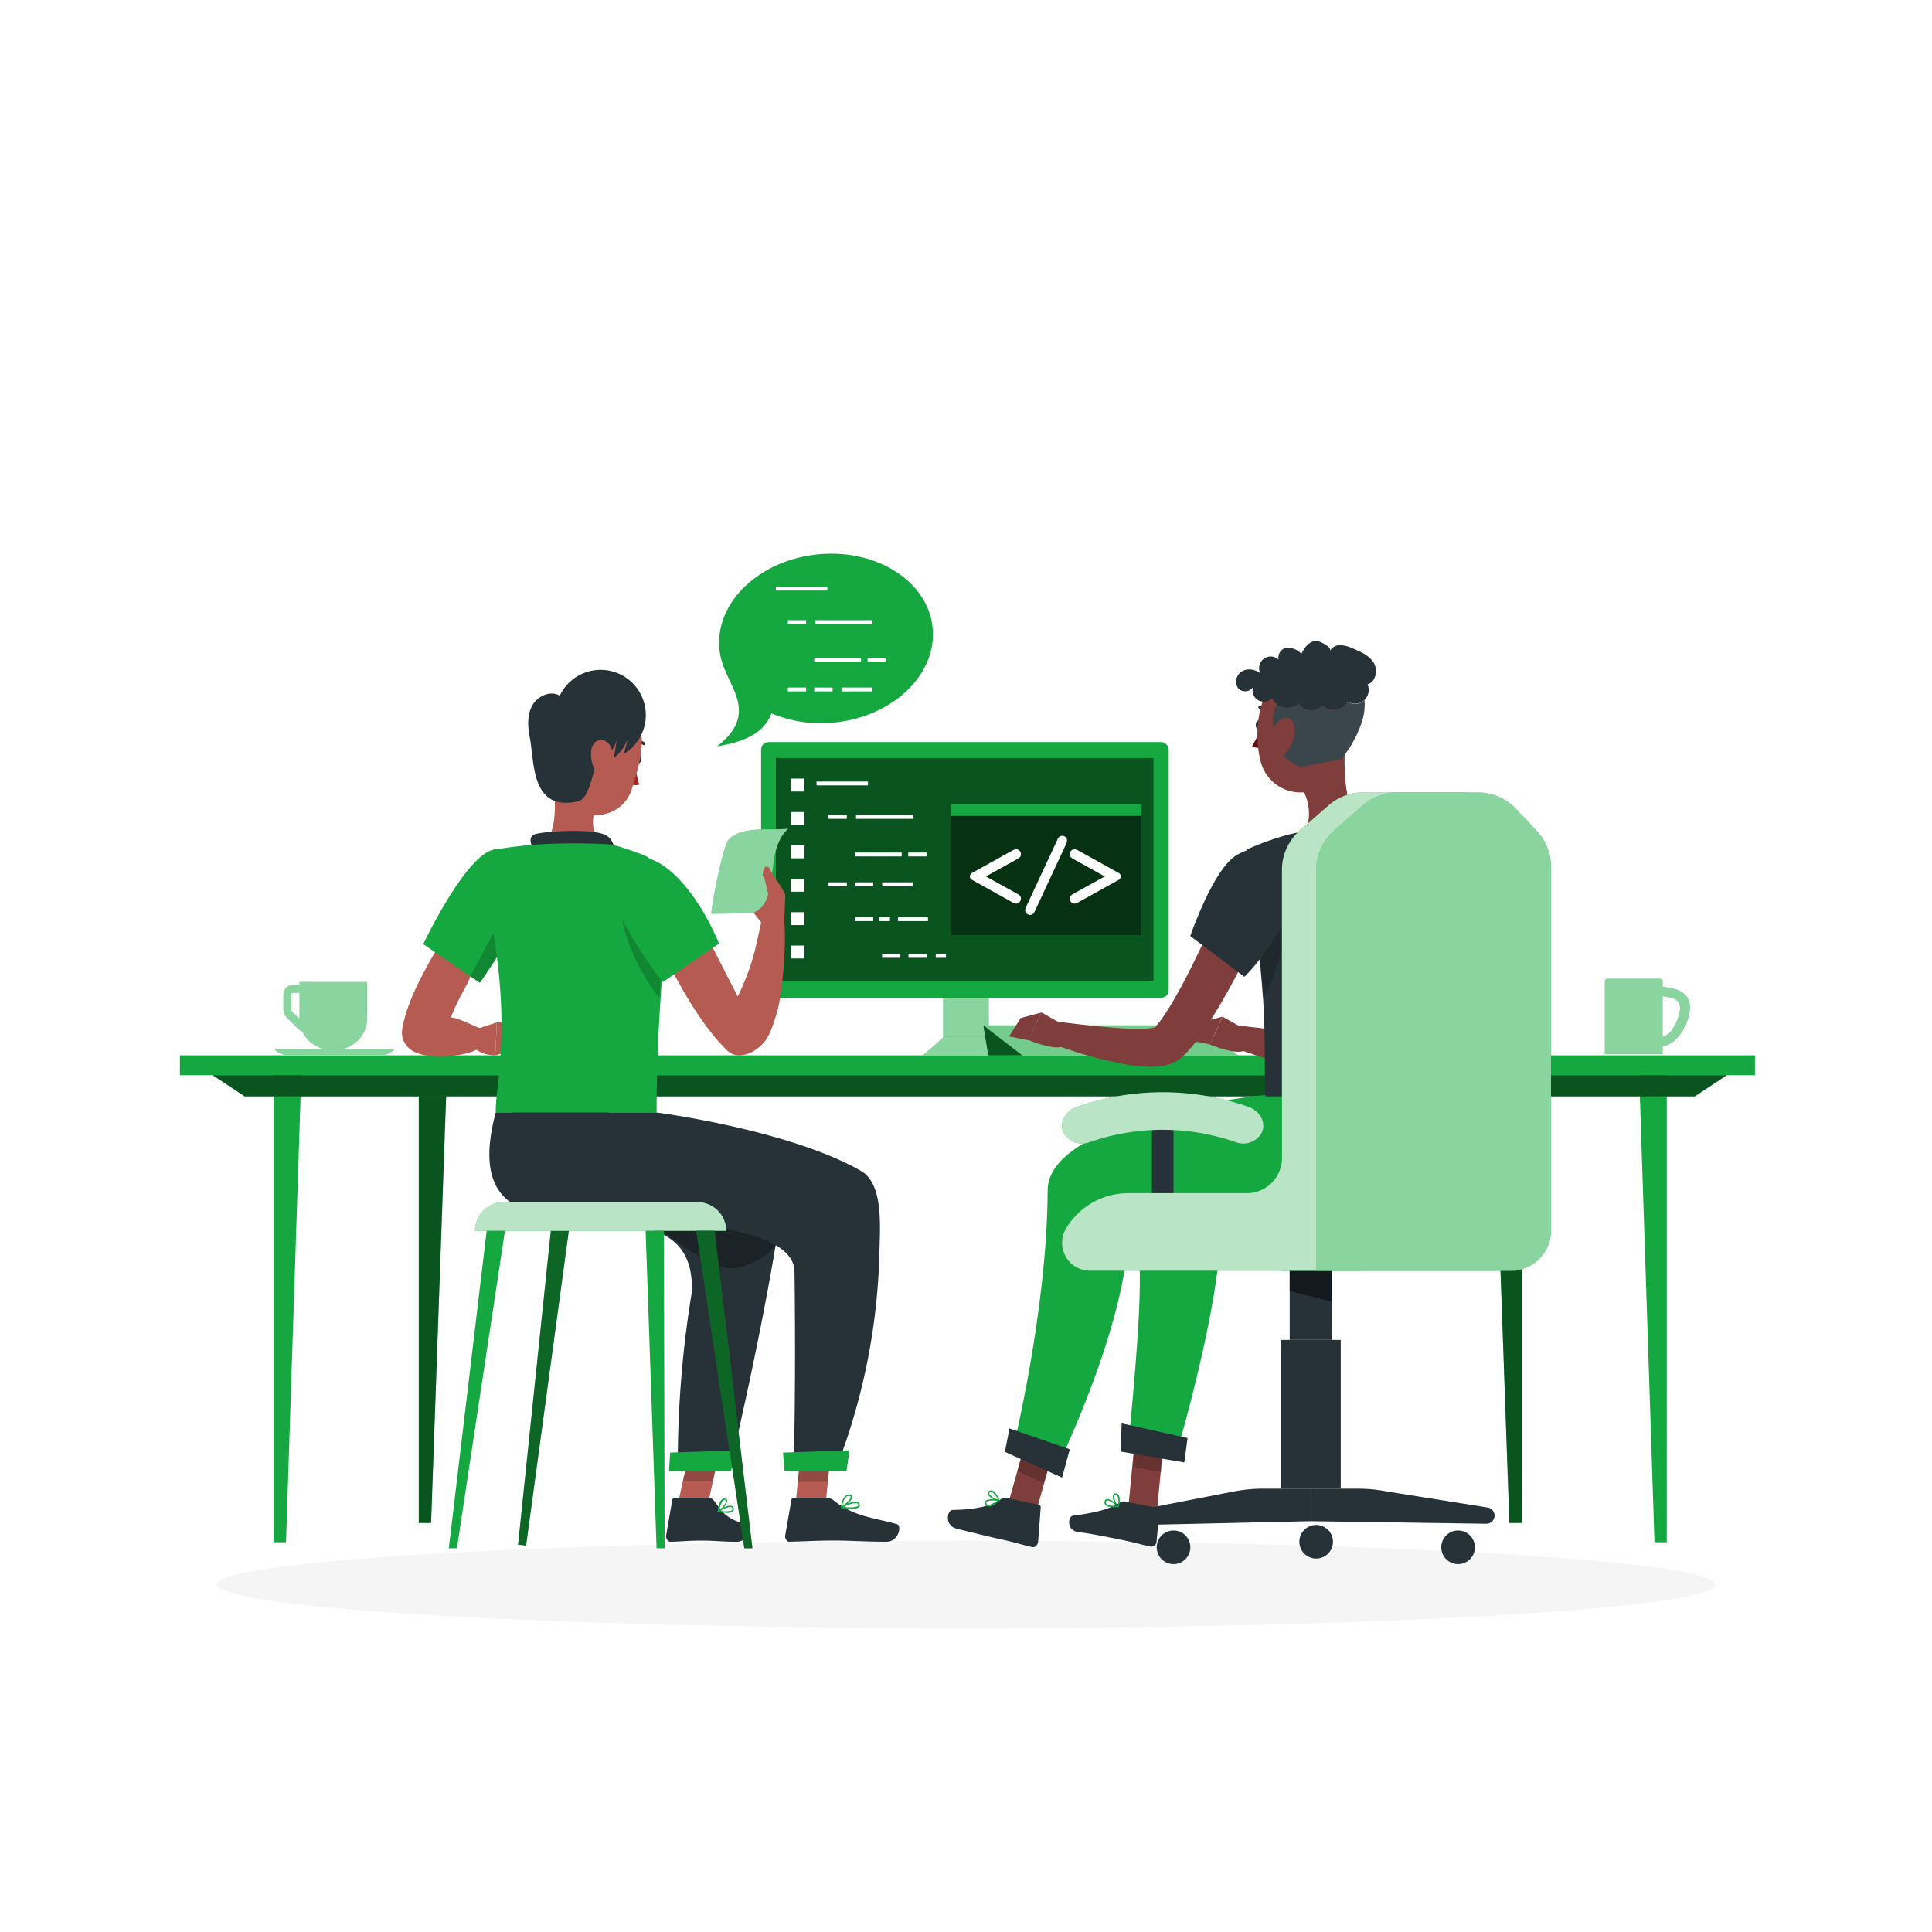 <svg class="animated" id="freepik_stories-pair-programming" xmlns="http://www.w3.org/2000/svg" viewBox="0 0 500 500" version="1.1" xmlns:xlink="http://www.w3.org/1999/xlink" xmlns:svgjs="http://svgjs.com/svgjs"><style>svg#freepik_stories-pair-programming:not(.animated) .animable {opacity: 0;}svg#freepik_stories-pair-programming.animated #freepik--Device--inject-79 {animation: 1.5s Infinite  linear heartbeat;animation-delay: 0s;}svg#freepik_stories-pair-programming.animated #freepik--character-2--inject-79 {animation: 1.5s Infinite  linear shake;animation-delay: 0s;}            @keyframes heartbeat {                0% {                    transform: scale(1);                }                10% {                    transform: scale(1.1);                }                30% {                    transform: scale(1);                }                40% {                    transform: scale(1);                }                50% {                    transform: scale(1.1);                }                60% {                    transform: scale(1);                }                100% {                    transform: scale(1);                }            }                    @keyframes shake {                10%, 90% {                    transform: translate3d(-1px, 0, 0);                  }                  20%, 80% {                    transform: translate3d(2px, 0, 0);                  }                  30%, 50%, 70% {                    transform: translate3d(-4px, 0, 0);                  }                  40%, 60% {                    transform: translate3d(4px, 0, 0);                  }            }        </style><g id="freepik--Shadows--inject-79" class="animable" style="transform-origin: 250px 410.07px;"><g id="freepik--Shadow--inject-214--inject-79" class="animable" style="transform-origin: 250px 410.07px;"><ellipse id="freepik--path--inject-214--inject-79" cx="250" cy="410.07" rx="193.89" ry="11.32" style="fill: rgb(245, 245, 245); transform-origin: 250px 410.07px;" class="animable"></ellipse></g></g><g id="freepik--Desk--inject-79" class="animable" style="transform-origin: 250.37px 336.13px;"><g id="freepik--Group--inject-79" class="animable" style="transform-origin: 250.37px 336.13px;"><rect x="46.56" y="273.12" width="407.62" height="5.13" style="fill: rgb(21, 168, 64); transform-origin: 250.37px 275.685px;" id="el2eqdyn69qo9" class="animable"></rect><polygon points="70.84 276.8 70.84 399.14 74.02 399.14 78.02 276.8 70.84 276.8" style="fill: rgb(21, 168, 64); transform-origin: 74.43px 337.97px;" id="elepm0o2q5zfd" class="animable"></polygon><polygon points="108.38 280.8 108.38 394.14 111.56 394.14 115.56 280.8 108.38 280.8" style="fill: rgb(21, 168, 64); transform-origin: 111.97px 337.47px;" id="elqwfry61gt4" class="animable"></polygon><g id="elj8syd6aytug"><polygon points="108.38 280.8 108.38 394.14 111.56 394.14 115.56 280.8 108.38 280.8" style="opacity: 0.5; transform-origin: 111.97px 337.47px;" class="animable"></polygon></g><polygon points="431.35 276.8 431.35 399.14 428.18 399.14 424.17 276.8 431.35 276.8" style="fill: rgb(21, 168, 64); transform-origin: 427.76px 337.97px;" id="elzf8p7suhnp" class="animable"></polygon><polygon points="393.81 280.8 393.81 394.14 390.63 394.14 386.63 280.8 393.81 280.8" style="fill: rgb(21, 168, 64); transform-origin: 390.22px 337.47px;" id="el7dwz5ibbr39" class="animable"></polygon><g id="elfh013yn2rv"><polygon points="393.81 280.8 393.81 394.14 390.63 394.14 386.63 280.8 393.81 280.8" style="opacity: 0.5; transform-origin: 390.22px 337.47px;" class="animable"></polygon></g><polygon points="438.6 283.74 63.34 283.74 55.04 278.25 446.9 278.25 438.6 283.74" style="fill: rgb(21, 168, 64); transform-origin: 250.97px 280.995px;" id="elyvmdi5zhvtd" class="animable"></polygon><g id="elgvk1gvkt5ci"><polygon points="438.6 283.74 63.34 283.74 55.04 278.25 446.9 278.25 438.6 283.74" style="opacity: 0.5; transform-origin: 250.97px 280.995px;" class="animable"></polygon></g></g></g><g id="freepik--Beverages--inject-79" class="animable" style="transform-origin: 254.18px 263.15px;"><path d="M73.35,257.39v4a2.51,2.51,0,0,0,.73,1.77l3.17,3.17a2.52,2.52,0,0,0,1,.61,8.14,8.14,0,0,0,7.38,4.71h1.19A8.13,8.13,0,0,0,95,263.47v-9.33H77.52v.76H75.85A2.5,2.5,0,0,0,73.35,257.39Zm2,0a.49.49,0,0,1,.5-.49h1.67v6.57c0,.09,0,.18,0,.27l-2-2a.47.47,0,0,1-.15-.35Z" style="fill: rgb(21, 168, 64); transform-origin: 84.175px 262.895px;" id="el6kgtscrswui" class="animable"></path><g id="ellla8c91szh"><path d="M73.35,257.39v4a2.51,2.51,0,0,0,.73,1.77l3.17,3.17a2.52,2.52,0,0,0,1,.61,8.14,8.14,0,0,0,7.38,4.71h1.19A8.13,8.13,0,0,0,95,263.47v-9.33H77.52v.76H75.85A2.5,2.5,0,0,0,73.35,257.39Zm2,0a.49.49,0,0,1,.5-.49h1.67v6.57c0,.09,0,.18,0,.27l-2-2a.47.47,0,0,1-.15-.35Z" style="fill: rgb(255, 255, 255); opacity: 0.5; transform-origin: 84.175px 262.895px;" class="animable"></path></g><path d="M99.14,273H74a4.63,4.63,0,0,1-3-1.48H102.1A4.6,4.6,0,0,1,99.14,273Z" style="fill: rgb(21, 168, 64); transform-origin: 86.55px 272.26px;" id="elp368sqtifao" class="animable"></path><g id="el3ws9tsinszc"><path d="M99.14,273H74a4.63,4.63,0,0,1-3-1.48H102.1A4.6,4.6,0,0,1,99.14,273Z" style="fill: rgb(255, 255, 255); opacity: 0.5; transform-origin: 86.55px 272.26px;" class="animable"></path></g><path d="M437.36,260.76c-.13-4-3.15-4.94-7.09-5.39v-1.45a.64.64,0,0,0-.65-.62H416a.64.64,0,0,0-.66.62h0v18.91h14.94v-2.07C434.22,270.32,437.24,264.74,437.36,260.76Zm-7.09,7.56v-10.5c2.9.42,4.9.82,4.47,3.72C434.4,263.86,432.58,268,430.27,268.32Z" style="fill: rgb(21, 168, 64); transform-origin: 426.35px 263.065px;" id="eltqtqjvrfio9" class="animable"></path><g id="els6pou37hnx"><g style="opacity: 0.5; transform-origin: 426.35px 263.065px;" class="animable"><path d="M437.36,260.76c-.13-4-3.15-4.94-7.09-5.39v-1.45a.64.64,0,0,0-.65-.62H416a.64.64,0,0,0-.66.62h0v18.91h14.94v-2.07C434.22,270.32,437.24,264.74,437.36,260.76Zm-7.09,7.56v-10.5c2.9.42,4.9.82,4.47,3.72C434.4,263.86,432.58,268,430.27,268.32Z" style="fill: rgb(255, 255, 255); transform-origin: 426.35px 263.065px;" id="elk3on5a4qcmj" class="animable"></path></g></g></g><g id="freepik--Device--inject-79" class="animable" style="transform-origin: 258.69px 232.59px;"><rect x="244.1" y="248.73" width="11.79" height="23.95" style="fill: rgb(21, 168, 64); transform-origin: 249.995px 260.705px;" id="elk63hwxbl68" class="animable"></rect><g id="el7k8r6ppuq24"><rect x="244.1" y="248.73" width="11.79" height="23.95" style="fill: rgb(255, 255, 255); opacity: 0.5; transform-origin: 249.995px 260.705px;" class="animable"></rect></g><polygon points="261.22 273.11 238.88 273.11 244.33 268.32 255.77 268.32 261.22 273.11" style="fill: rgb(21, 168, 64); transform-origin: 250.05px 270.715px;" id="el5kdof9eiod7" class="animable"></polygon><g id="el2823g2k6apt"><polygon points="261.22 273.11 238.88 273.11 244.33 268.32 255.77 268.32 261.22 273.11" style="fill: rgb(255, 255, 255); opacity: 0.5; transform-origin: 250.05px 270.715px;" class="animable"></polygon></g><polygon points="310.33 265.36 254.49 265.36 264.58 273.14 320.41 273.14 310.33 265.36" style="fill: rgb(21, 168, 64); transform-origin: 287.45px 269.25px;" id="elael8mi83059" class="animable"></polygon><g id="elekbs90p2p96"><polygon points="310.33 265.36 254.49 265.36 264.58 273.14 320.41 273.14 310.33 265.36" style="fill: rgb(255, 255, 255); opacity: 0.4; transform-origin: 287.45px 269.25px;" class="animable"></polygon></g><polygon points="255.78 273.14 254.49 265.36 264.58 273.14 255.78 273.14" style="fill: rgb(21, 168, 64); transform-origin: 259.535px 269.25px;" id="el21kbcudm2n7" class="animable"></polygon><g id="elmftf79v4kgi"><polygon points="255.78 273.14 254.49 265.36 264.58 273.14 255.78 273.14" style="opacity: 0.5; transform-origin: 259.535px 269.25px;" class="animable"></polygon></g><rect x="196.97" y="192.04" width="105.49" height="66.18" rx="1.93" style="fill: rgb(21, 168, 64); transform-origin: 249.715px 225.13px;" id="eloibwks89ow" class="animable"></rect><g id="eltyxup2n557p"><rect x="200.8" y="196.18" width="97.72" height="57.67" style="opacity: 0.5; transform-origin: 249.66px 225.015px;" class="animable"></rect></g><g id="elaylunflfi3l"><rect x="246.1" y="208.04" width="49.31" height="33.95" style="opacity: 0.4; transform-origin: 270.755px 225.015px;" class="animable"></rect></g><rect x="246.1" y="208.04" width="49.31" height="3.11" style="fill: rgb(21, 168, 64); transform-origin: 270.755px 209.595px;" id="el43tj6ef8udy" class="animable"></rect><path d="M255.14,226.82l8.06,4.46a2.6,2.6,0,0,1,.81.61,1.14,1.14,0,0,1,.2.68,1.27,1.27,0,0,1-.38.91,1.2,1.2,0,0,1-.87.38,2.23,2.23,0,0,1-1-.37l-10.4-5.78a1,1,0,0,1,0-1.79l10.4-5.78a2.27,2.27,0,0,1,1-.35,1.19,1.19,0,0,1,.88.37,1.23,1.23,0,0,1,.38.9,1.12,1.12,0,0,1-.2.68,2.6,2.6,0,0,1-.81.61Z" style="fill: rgb(255, 255, 255); transform-origin: 257.613px 226.825px;" id="elupz5jn4oabg" class="animable"></path><path d="M275.88,218.49l-8,17.19a2.65,2.65,0,0,1-.55.84,1.18,1.18,0,0,1-.76.25,1.21,1.21,0,0,1-.88-.36,1.13,1.13,0,0,1-.38-.83,2.51,2.51,0,0,1,.3-1l8-17.18a2.74,2.74,0,0,1,.53-.83,1.23,1.23,0,0,1,.77-.26,1.19,1.19,0,0,1,.87.36,1.12,1.12,0,0,1,.36.82A2.45,2.45,0,0,1,275.88,218.49Z" style="fill: rgb(255, 255, 255); transform-origin: 270.725px 226.54px;" id="elp1zlr62y5wi" class="animable"></path><path d="M285.91,226.82l-8.06-4.47a2.87,2.87,0,0,1-.81-.61,1.12,1.12,0,0,1-.2-.68,1.23,1.23,0,0,1,.38-.9,1.22,1.22,0,0,1,.89-.37,2.32,2.32,0,0,1,1,.35l10.4,5.78a1,1,0,0,1,0,1.79l-10.4,5.78a2.29,2.29,0,0,1-1,.37,1.2,1.2,0,0,1-.9-.39,1.26,1.26,0,0,1-.37-.9,1.14,1.14,0,0,1,.2-.68,2.87,2.87,0,0,1,.81-.61Z" style="fill: rgb(255, 255, 255); transform-origin: 283.452px 226.825px;" id="elkrzkcnvw7lm" class="animable"></path><rect x="204.81" y="201.5" width="3.34" height="3.34" style="fill: rgb(255, 255, 255); transform-origin: 206.48px 203.17px;" id="el7t0szuob80k" class="animable"></rect><rect x="204.81" y="210.15" width="3.34" height="3.34" style="fill: rgb(255, 255, 255); transform-origin: 206.48px 211.82px;" id="el5c7inpcwyrl" class="animable"></rect><rect x="204.81" y="218.79" width="3.34" height="3.34" style="fill: rgb(255, 255, 255); transform-origin: 206.48px 220.46px;" id="eljs5ypt3d5v" class="animable"></rect><rect x="204.81" y="227.43" width="3.34" height="3.34" style="fill: rgb(255, 255, 255); transform-origin: 206.48px 229.1px;" id="eli6hv4knm6b" class="animable"></rect><rect x="204.81" y="236.07" width="3.34" height="3.34" style="fill: rgb(255, 255, 255); transform-origin: 206.48px 237.74px;" id="el3wi079csaft" class="animable"></rect><rect x="204.81" y="244.71" width="3.34" height="3.34" style="fill: rgb(255, 255, 255); transform-origin: 206.48px 246.38px;" id="elv322ednudb" class="animable"></rect><rect x="211.32" y="202.26" width="13.31" height="1" style="fill: rgb(255, 255, 255); transform-origin: 217.975px 202.76px;" id="elcgug0igb7hk" class="animable"></rect><rect x="214.42" y="210.92" width="4.74" height="1" style="fill: rgb(255, 255, 255); transform-origin: 216.79px 211.42px;" id="eln714tclwsu" class="animable"></rect><rect x="235.05" y="220.64" width="4.74" height="1" style="fill: rgb(255, 255, 255); transform-origin: 237.42px 221.14px;" id="ela723a3jtyat" class="animable"></rect><rect x="214.42" y="228.35" width="4.74" height="1" style="fill: rgb(255, 255, 255); transform-origin: 216.79px 228.85px;" id="el2koy39e37zj" class="animable"></rect><rect x="221.25" y="228.35" width="4.74" height="1" style="fill: rgb(255, 255, 255); transform-origin: 223.62px 228.85px;" id="elia1ugooskwg" class="animable"></rect><rect x="221.25" y="220.64" width="12.11" height="1" style="fill: rgb(255, 255, 255); transform-origin: 227.305px 221.14px;" id="el7spy2drehn3" class="animable"></rect><rect x="228.31" y="228.35" width="7.97" height="1" style="fill: rgb(255, 255, 255); transform-origin: 232.295px 228.85px;" id="eltuw09u0f0o" class="animable"></rect><rect x="228.28" y="246.88" width="4.74" height="1" style="fill: rgb(255, 255, 255); transform-origin: 230.65px 247.38px;" id="el58escyq9mtx" class="animable"></rect><rect x="235.12" y="246.88" width="4.74" height="1" style="fill: rgb(255, 255, 255); transform-origin: 237.49px 247.38px;" id="elorgvxq3rgo" class="animable"></rect><rect x="242.17" y="246.88" width="2.65" height="1" style="fill: rgb(255, 255, 255); transform-origin: 243.495px 247.38px;" id="elxvh681wle7i" class="animable"></rect><rect x="221.53" y="210.92" width="14.75" height="1" style="fill: rgb(255, 255, 255); transform-origin: 228.905px 211.42px;" id="elzd8lvjjzar" class="animable"></rect><rect x="221.25" y="237.38" width="4.74" height="1" style="fill: rgb(255, 255, 255); transform-origin: 223.62px 237.88px;" id="el4wi5177z1la" class="animable"></rect><rect x="227.58" y="237.38" width="2.74" height="1" style="fill: rgb(255, 255, 255); transform-origin: 228.95px 237.88px;" id="el333p5tvvxb" class="animable"></rect><rect x="232.41" y="237.38" width="7.74" height="1" style="fill: rgb(255, 255, 255); transform-origin: 236.28px 237.88px;" id="eli0o54frmufr" class="animable"></rect></g><g id="freepik--speech-code--inject-79" class="animable" style="transform-origin: 213.522px 168.219px;"><path d="M241.44,164.5c-.25,12.1-12.82,22.25-28.09,22.65a32.37,32.37,0,0,1-13.68-2.53c-1.54,3.8-4.78,7.06-14.07,8.52,9.69-7.49,4.39-13.83,2.18-19.4h0a17.6,17.6,0,0,1-1.67-7.78c.25-12.11,12.82-22.24,28.09-22.65S241.68,152.4,241.44,164.5Z" style="fill: rgb(21, 168, 64); transform-origin: 213.522px 168.219px;" id="elcqmbjfm7pyj" class="animable"></path><rect x="200.79" y="151.83" width="13.31" height="1" style="fill: rgb(255, 255, 255); transform-origin: 207.445px 152.33px;" id="elvhbf7fcyax" class="animable"></rect><rect x="203.89" y="160.5" width="4.74" height="1" style="fill: rgb(255, 255, 255); transform-origin: 206.26px 161px;" id="elhkeo03qyyd" class="animable"></rect><rect x="224.52" y="170.22" width="4.74" height="1" style="fill: rgb(255, 255, 255); transform-origin: 226.89px 170.72px;" id="elqiu2c1caf3" class="animable"></rect><rect x="203.89" y="177.93" width="4.74" height="1" style="fill: rgb(255, 255, 255); transform-origin: 206.26px 178.43px;" id="elar41k8xava" class="animable"></rect><rect x="210.73" y="177.93" width="4.74" height="1" style="fill: rgb(255, 255, 255); transform-origin: 213.1px 178.43px;" id="elh307og3wym" class="animable"></rect><rect x="210.73" y="170.22" width="12.11" height="1" style="fill: rgb(255, 255, 255); transform-origin: 216.785px 170.72px;" id="eln9t7yrxw4u" class="animable"></rect><rect x="217.78" y="177.93" width="7.97" height="1" style="fill: rgb(255, 255, 255); transform-origin: 221.765px 178.43px;" id="el84szkxbv50x" class="animable"></rect><rect x="211.01" y="160.5" width="14.75" height="1" style="fill: rgb(255, 255, 255); transform-origin: 218.385px 161px;" id="ele3bod4l5ma" class="animable"></rect></g><g id="freepik--character-2--inject-79" class="animable animator-active" style="transform-origin: 323.354px 285.343px;"><polygon points="299.17 393.75 291.88 391.57 293.58 373.7 300.87 375.88 299.17 393.75" style="fill: rgb(127, 62, 59); transform-origin: 296.375px 383.725px;" id="el8xasj2y6qbb" class="animable"></polygon><g id="ellh2arg6m3gc"><polygon points="301.47 371.84 294.18 369.67 293.23 379.68 300.6 381.05 301.47 371.84" style="opacity: 0.2; isolation: isolate; transform-origin: 297.35px 375.36px;" class="animable"></polygon></g><path d="M342.32,283.38s-50.13,4.23-48.9,26c1,17.82,3.65,13-1.54,66l12.61.7s12.83-43.34,11.1-60.56c14.13,0,46.48,1.24,51.18-11.51a56.76,56.76,0,0,0,3.35-20.2Z" style="fill: rgb(21, 168, 64); transform-origin: 331.004px 329.73px;" id="elpceo3vdhax" class="animable"></path><polygon points="306.49 378.48 290.01 375.66 290.28 368.37 307.34 372.16 306.49 378.48" style="fill: rgb(38, 50, 56); transform-origin: 298.675px 373.425px;" id="elv12qg69aywh" class="animable"></polygon><path d="M291.13,388.57l8.42,1.67a.63.63,0,0,1,.48.7l-.7,8a1.42,1.42,0,0,1-1.54,1.32c-2.92-.64-4.3-1.11-8-1.85-2.28-.45-7.49-1.54-10.66-1.9s-2.79-4.06-1.42-4.25c6.16-.81,9.66-1.81,12.05-3.35A1.87,1.87,0,0,1,291.13,388.57Z" style="fill: rgb(38, 50, 56); transform-origin: 288.365px 394.408px;" id="el7j2hpa6ohsf" class="animable"></path><path d="M287.35,390a9.54,9.54,0,0,0,2,.06.15.15,0,0,0,.15-.11.21.21,0,0,0,0-.19c-.21-.21-2.1-2-3.07-1.8a.62.62,0,0,0-.49.42,1,1,0,0,0,.06,1A2,2,0,0,0,287.35,390Zm1.61-.27c-1.39,0-2.37-.16-2.66-.57a.61.61,0,0,1,0-.64.32.32,0,0,1,.23-.22C287,388.2,288.18,389,289,389.74Z" style="fill: rgb(21, 168, 64); transform-origin: 287.678px 389.016px;" id="el59fauifjrhe" class="animable"></path><path d="M289.36,390.07h.08a.2.2,0,0,0,.12-.13c0-.09.55-2.22-.09-3.07a.85.85,0,0,0-.7-.37.67.67,0,0,0-.72.42c-.31.79.55,2.54,1.22,3.11A.11.11,0,0,0,289.36,390.07Zm-.52-3.21a.59.59,0,0,1,.35.22,4,4,0,0,1,.09,2.46,3.55,3.55,0,0,1-.9-2.49c0-.1.11-.21.37-.2Z" style="fill: rgb(21, 168, 64); transform-origin: 288.882px 388.282px;" id="elb1fa00b70j7" class="animable"></path><polygon points="266.67 396.53 259.73 393.41 264.53 376.29 271.47 379.41 266.67 396.53" style="fill: rgb(127, 62, 59); transform-origin: 265.6px 386.41px;" id="el4yip04inckp" class="animable"></polygon><g id="elst6jsy8gjg7"><polygon points="272.64 375 265.7 371.88 263.23 380.71 270.17 383.83 272.64 375" style="opacity: 0.2; isolation: isolate; transform-origin: 267.935px 377.855px;" class="animable"></polygon></g><path d="M327.4,283.38c-.33,0-56.2,5.75-56.27,24.7-.12,31.34-9.07,67.26-9.07,67.26l11,5.47s19.23-38.94,18.94-63.37c15.37-4.41,55.13,3,59.83-9.74,3.85-10.42,1.77-24.32,1.77-24.32Z" style="fill: rgb(21, 168, 64); transform-origin: 308.111px 332.095px;" id="elzxf88v9meqs" class="animable"></path><polygon points="274.86 382.4 260.06 375.74 261.25 369.68 276.86 375.07 274.86 382.4" style="fill: rgb(38, 50, 56); transform-origin: 268.46px 376.04px;" id="elx98ily1xehb" class="animable"></polygon><path d="M260.42,387.66l8.44,1.75a.7.7,0,0,1,.47.78l-.66,8.75c-.12.95-.8,1.6-1.53,1.45h0c-2.92-.67-4.3-1.19-8-2-2.28-.46-8.49-2-11.62-2.79s-2.43-4.8-1-4.83c6.19-.09,10.2-1.1,12.58-2.83A1.68,1.68,0,0,1,260.42,387.66Z" style="fill: rgb(38, 50, 56); transform-origin: 257.324px 394.018px;" id="elwqtc3qqk1pm" class="animable"></path><path d="M257,389.55a9.89,9.89,0,0,0,1.65-1.14.2.2,0,0,0,.06-.19.17.17,0,0,0-.15-.12c-.29,0-2.87-.38-3.54.37a.68.68,0,0,0-.14.63,1,1,0,0,0,.64.77A2.09,2.09,0,0,0,257,389.55Zm1.13-1.17c-1.09.85-2,1.26-2.47,1.12a.67.67,0,0,1-.39-.53.3.3,0,0,1,.07-.3C255.64,388.31,257,388.28,258.08,388.38Z" style="fill: rgb(21, 168, 64); transform-origin: 256.784px 388.95px;" id="el9lz3rt1l0o" class="animable"></path><path d="M258.6,388.41l.07-.05a.15.15,0,0,0,0-.17c-.05-.07-.88-2.12-1.89-2.43a.89.89,0,0,0-.78.12.67.67,0,0,0-.33.77c.21.83,1.94,1.72,2.83,1.78Zm-2.33-2.28a.52.52,0,0,1,.42,0,4,4,0,0,1,1.54,1.93,3.56,3.56,0,0,1-2.21-1.47c-.06-.08,0-.24.18-.38Z" style="fill: rgb(21, 168, 64); transform-origin: 257.171px 387.074px;" id="elftzzyge68v" class="animable"></path><path d="M346.38,222.92c1.47,3.16,2.68,6.2,3.89,9.36s2.28,6.32,3.27,9.56,1.85,6.56,2.54,10a52.16,52.16,0,0,1,1.12,10.87,22.32,22.32,0,0,1-.95,6.33,14.46,14.46,0,0,1-1.67,3.56,12.48,12.48,0,0,1-1.43,1.74l-.43.42c-.24.2-.5.42-.75.59a8.31,8.31,0,0,1-1.34.74,11.8,11.8,0,0,1-2.16.69,15.42,15.42,0,0,1-1.77.26,25.86,25.86,0,0,1-3.05,0,44,44,0,0,1-5.38-.6,102.24,102.24,0,0,1-19.41-5.56l1.45-5.51c6.35.76,12.83,1.57,18.94,1.85,1.52,0,3,.07,4.38,0a14.3,14.3,0,0,0,1.83-.23c.5-.09.93-.27.78-.26a.92.92,0,0,0-.28.14,1.46,1.46,0,0,0-.28.21h0a1.56,1.56,0,0,0,.09-.17,4.91,4.91,0,0,0,.3-.89,14.4,14.4,0,0,0,.27-3.34,45,45,0,0,0-1.27-8.49c-.68-3-1.56-5.92-2.52-8.89s-2-5.94-3.14-8.9-2.34-5.93-3.52-8.72Z" style="fill: rgb(127, 62, 59); transform-origin: 338.03px 250.002px;" id="el0vmn2m9343jq" class="animable"></path><path d="M323.07,266.87l-6.63-3.73-3.33,7.18s7.75,3.23,9.38,1.21Z" style="fill: rgb(127, 62, 59); transform-origin: 318.09px 267.667px;" id="elfjtqj667hvq" class="animable"></path><polygon points="311.07 264.5 308.04 269.3 313.11 270.27 316.44 263.09 311.07 264.5" style="fill: rgb(127, 62, 59); transform-origin: 312.24px 266.68px;" id="eleoelzig52o4" class="animable"></polygon><path d="M330.92,228.62c-1.27,3.19-2.6,6.24-4,9.33s-2.8,6.13-4.28,9.17a176.53,176.53,0,0,1-10,18c-1,1.48-2,2.95-3.12,4.42-.56.74-1.18,1.47-1.84,2.22-.36.38-.65.73-1.07,1.12l-.6.58-.34.32a8.52,8.52,0,0,1-3.28,1.74,14.56,14.56,0,0,1-1.94.41,20.41,20.41,0,0,1-3.22.13,41.09,41.09,0,0,1-5.54-.55,101.83,101.83,0,0,1-19.82-5.62l1.46-5.52c6.47.78,13.08,1.61,19.3,1.87a43.1,43.1,0,0,0,4.4-.06,11.59,11.59,0,0,0,1.75-.28,2.7,2.7,0,0,0,.54-.2c.06,0,0-.07-.27.1a1.05,1.05,0,0,0-.27.2l.1-.12.28-.31c.18-.18.4-.48.61-.72.41-.52.83-1.08,1.25-1.69.83-1.19,1.64-2.51,2.44-3.85,1.6-2.68,3.09-5.53,4.55-8.41s2.86-5.82,4.24-8.78c2.75-5.9,5.44-12,8-17.9Z" style="fill: rgb(127, 62, 59); transform-origin: 301.395px 250.148px;" id="eltulujq8wzul" class="animable"></path><path d="M276.17,265.81,269.53,262l-3.33,7.18s7.75,3.24,9.39,1.22Z" style="fill: rgb(127, 62, 59); transform-origin: 271.185px 266.532px;" id="elncw269nu0h" class="animable"></path><polygon points="264.17 263.45 261.13 268.24 266.2 269.21 269.53 262.03 264.17 263.45" style="fill: rgb(127, 62, 59); transform-origin: 265.33px 265.62px;" id="el9h6r5u3290m" class="animable"></polygon><path d="M348.09,193.14l-4.24,4.91-6.47,6.69.49,1.21a12.07,12.07,0,0,1,.86,3.88c.15,2.68-.11,4.95-4.34,6.77,0,0-4.44,5.8,6.12,4.19s12.15-7.09,12.15-7.09C348,210.37,347.72,199.3,348.09,193.14Z" style="fill: rgb(127, 62, 59); transform-origin: 343.062px 207.106px;" id="elbds9xq69rp" class="animable"></path><path d="M326.56,187.6c0,.66-.33,1.22-.77,1.24s-.79-.5-.8-1.16.34-1.22.77-1.24S326.55,186.94,326.56,187.6Z" style="fill: rgb(38, 50, 56); transform-origin: 325.775px 187.64px;" id="elz8rarfoot5k" class="animable"></path><path d="M328.77,185.14a.38.38,0,0,1-.32-.18,3.26,3.26,0,0,0-2.42-1.54.4.4,0,0,1-.38-.4.38.38,0,0,1,.4-.38h0a4,4,0,0,1,3.06,1.9.4.4,0,0,1-.12.54A.46.46,0,0,1,328.77,185.14Z" style="fill: rgb(38, 50, 56); transform-origin: 327.409px 183.89px;" id="el69yfe456z2g" class="animable"></path><path d="M326.32,188a21.42,21.42,0,0,1-2.3,5.12,3.2,3.2,0,0,0,2.72.2Z" style="fill: rgb(99, 15, 15); transform-origin: 325.38px 190.766px;" id="elj7jvc29bftm" class="animable"></path><path d="M348.69,184.27c-.39,8.16-.21,13-4.26,17.32a10.63,10.63,0,0,1-18.22-4.71c-1.84-7.23-.88-19.36,7-23a10.74,10.74,0,0,1,15.48,10.39Z" style="fill: rgb(127, 62, 59); transform-origin: 337.065px 188.92px;" id="el2ilpkulgdxg" class="animable"></path><path d="M352.39,187a30.22,30.22,0,0,1-5.3,9.5l-10.62,2s-8.39-3.51-6.15-9.29c-1.42-1.2-.89-4.91.11-6.95a4.33,4.33,0,0,0,5.67-.15,3.88,3.88,0,0,0,6.15.51,4.1,4.1,0,0,0,6.46-1,3.67,3.67,0,0,0,4.28-.28l.15-.14A14.6,14.6,0,0,1,352.39,187Z" style="fill: rgb(38, 50, 56); transform-origin: 341.316px 189.85px;" id="elz4vs6v5hnv" class="animable"></path><g id="elf9sgcitpvi"><path d="M352.39,187a30.22,30.22,0,0,1-5.3,9.5l-10.62,2s-8.39-3.51-6.15-9.29c-1.42-1.2-.89-4.91.11-6.95a4.33,4.33,0,0,0,5.67-.15,3.88,3.88,0,0,0,6.15.51,4.1,4.1,0,0,0,6.46-1,3.67,3.67,0,0,0,4.28-.28l.15-.14A14.6,14.6,0,0,1,352.39,187Z" style="fill: rgb(255, 255, 255); opacity: 0.1; transform-origin: 341.316px 189.85px;" class="animable"></path></g><path d="M353.92,177.1a3.69,3.69,0,0,1-.78,4.05l-.15.14a3.67,3.67,0,0,1-4.28.28,4.1,4.1,0,0,1-6.46,1,3.88,3.88,0,0,1-6.15-.51,4.33,4.33,0,0,1-5.67.15,3.45,3.45,0,0,1-1-1.24,2.33,2.33,0,0,1-.14-.33,2.37,2.37,0,0,1-.28.27,3.09,3.09,0,0,1-3.56.21,3,3,0,0,1-1.28-2.69,2.77,2.77,0,0,1,.11-.64,1.73,1.73,0,0,1-.3.41,2.5,2.5,0,0,1-3.56-.09,3.09,3.09,0,0,1,1-4.36,3.68,3.68,0,0,1,1.88-.5,4.82,4.82,0,0,1,2.87,1,3,3,0,0,1,4.74-3.53A2.61,2.61,0,0,1,332,168c1.38-.8,3.68-.11,4.8,1.23,0,0,1.54-3.72,4.2-3.3.58.08,3.31,1.29,3.24,2.27a.41.41,0,0,1,0,.19,1.59,1.59,0,0,1,.13-.22,3,3,0,0,1,2.56-1.21,8.59,8.59,0,0,1,3.08.82c2.07.85,4.27,1.8,5.47,3.69S356.07,176.5,353.92,177.1Z" style="fill: rgb(38, 50, 56); transform-origin: 337.997px 174.874px;" id="el39vbzuw9hww" class="animable"></path><path d="M335,190a9.65,9.65,0,0,1-2.64,5.34c-1.81,1.73-3.35,0-3.37-2.63,0-2.38.89-6.15,3-6.85S335.4,187.37,335,190Z" style="fill: rgb(127, 62, 59); transform-origin: 332.031px 190.882px;" id="elooyd6c5lqc" class="animable"></path><path d="M367,216.54c-.75-2-4.25-4-6.4-4h-1.42a77.68,77.68,0,0,0-8.57.55,152.67,152.67,0,0,0-17,2.86c-2.58.68-5.07,1.54-7.05,2.28-2.52,1-4,1.67-4,1.67s2.76,18.38,4.19,36.64c.79,10.17.46,20.26.72,27.2h42.66c1.47-8.34,1.24-15.61,1.36-30.67C371.55,244,370.08,224.77,367,216.54Z" style="fill: rgb(38, 50, 56); transform-origin: 347.026px 248.14px;" id="el6ciqr2xh8u" class="animable"></path><g id="elwzxeb4gko09"><path d="M325.82,246.34c.32,3.83.65,7.85,1,11.87,5-7.3,7.76-27.27,7.76-27.27Z" style="opacity: 0.2; isolation: isolate; transform-origin: 330.2px 244.575px;" class="animable"></path></g><path d="M320.14,221.24c-6.11,3.44-12.1,21-12.1,21l14,10.55c5.34-5.05,13.15-17.58,14-22.59C337.4,222.56,329.93,215.76,320.14,221.24Z" style="fill: rgb(38, 50, 56); transform-origin: 322.12px 236.022px;" id="elxpo83aom0j" class="animable"></path><path d="M308.06,400.44a4.35,4.35,0,1,1-4.35-4.35,4.35,4.35,0,0,1,4.35,4.35Z" style="fill: rgb(38, 50, 56); transform-origin: 303.71px 400.44px;" id="el8a9d0wky87b" class="animable"></path><path d="M373,400.44a4.35,4.35,0,1,0,4.35-4.35,4.35,4.35,0,0,0-4.35,4.35Z" style="fill: rgb(38, 50, 56); transform-origin: 377.35px 400.44px;" id="elxwmr9ea39zo" class="animable"></path><path d="M336.27,399a4.35,4.35,0,1,0,4.35-4.35,4.35,4.35,0,0,0-4.35,4.35Z" style="fill: rgb(38, 50, 56); transform-origin: 340.62px 399px;" id="ellfxrmn4704" class="animable"></path><path d="M339.27,393.68v-8.41H326.81a38.86,38.86,0,0,0-7.29.68l-23.2,4.5a2.11,2.11,0,0,0,.47,4.18Z" style="fill: rgb(38, 50, 56); transform-origin: 316.942px 389.95px;" id="eld7cdv4we60r" class="animable"></path><path d="M339.27,393.68v-8.41h12.47A38.71,38.71,0,0,1,359,386l26.08,4.16a2.11,2.11,0,0,1-.47,4.18Z" style="fill: rgb(38, 50, 56); transform-origin: 363.028px 389.806px;" id="elrur05ftdbq" class="animable"></path><rect x="331.55" y="346.77" width="15.43" height="38.51" style="fill: rgb(38, 50, 56); transform-origin: 339.265px 366.025px;" id="el9covx5ruxsd" class="animable"></rect><rect x="333.77" y="328.85" width="11" height="17.91" style="fill: rgb(38, 50, 56); transform-origin: 339.27px 337.805px;" id="elpsp659v8wo" class="animable"></rect><g id="elmj3go2l66uj"><polygon points="333.77 334.11 344.77 336.88 344.77 328.85 333.77 328.85 333.77 334.11" style="opacity: 0.5; isolation: isolate; transform-origin: 339.27px 332.865px;" class="animable"></polygon></g><rect x="298.12" y="288.33" width="5.59" height="23.85" style="fill: rgb(38, 50, 56); transform-origin: 300.915px 300.255px;" id="elidx8am3carq" class="animable"></rect><path d="M331.74,328.85V225.16a13.58,13.58,0,0,1,4.65-10.24l7.39-6.47a13.58,13.58,0,0,1,9-3.37h26.69L392.49,219V328.85Z" style="fill: rgb(21, 168, 64); transform-origin: 362.115px 266.965px;" id="elimnifxwra7" class="animable"></path><path d="M292,308.79h60.9v20.06H282.07a7.21,7.21,0,0,1-6.2-10.87h0A18.7,18.7,0,0,1,292,308.79Z" style="fill: rgb(21, 168, 64); transform-origin: 313.886px 318.82px;" id="elxv4002fnqk" class="animable"></path><g id="el9r7t80qaqhg"><path d="M392.49,219V328.85H282.07a7.21,7.21,0,0,1-6.2-10.87A18.71,18.71,0,0,1,292,308.79h30.67a9.11,9.11,0,0,0,9.11-9.11V225.16a13.58,13.58,0,0,1,4.65-10.24l7.39-6.47a13.58,13.58,0,0,1,9-3.37h26.69Z" style="fill: rgb(255, 255, 255); opacity: 0.7; transform-origin: 333.681px 266.965px;" class="animable"></path></g><path d="M340.62,328.85V225.16a13.62,13.62,0,0,1,4.65-10.24l7.39-6.47a13.58,13.58,0,0,1,9-3.37h20.81a13.59,13.59,0,0,1,9.92,4.29l5.32,5.65a13.64,13.64,0,0,1,3.69,9.33v94.11A10.38,10.38,0,0,1,391,328.85Z" style="fill: rgb(21, 168, 64); transform-origin: 371.01px 266.965px;" id="elr33nfart0a" class="animable"></path><g id="ellwxdf53elhc"><path d="M340.62,328.85V225.16a13.62,13.62,0,0,1,4.65-10.24l7.39-6.47a13.58,13.58,0,0,1,9-3.37h20.81a13.59,13.59,0,0,1,9.92,4.29l5.32,5.65a13.64,13.64,0,0,1,3.69,9.33v94.11A10.38,10.38,0,0,1,391,328.85Z" style="fill: rgb(255, 255, 255); opacity: 0.5; transform-origin: 371.01px 266.965px;" class="animable"></path></g><path d="M319.9,295.61a57.58,57.58,0,0,0-38,0,5.42,5.42,0,0,1-6.69-2.55h0c-1.14-2.41.39-5.53,3.49-6.62a67.27,67.27,0,0,1,44.38,0c3.1,1.08,4.63,4.21,3.49,6.62h0A5.42,5.42,0,0,1,319.9,295.61Z" style="fill: rgb(21, 168, 64); transform-origin: 300.89px 289.314px;" id="elk3zs8y06n3" class="animable"></path><g id="elnmj670vc9t"><path d="M319.9,295.61a57.58,57.58,0,0,0-38,0,5.42,5.42,0,0,1-6.69-2.55h0c-1.14-2.41.39-5.53,3.49-6.62a67.27,67.27,0,0,1,44.38,0c3.1,1.08,4.63,4.21,3.49,6.62h0A5.42,5.42,0,0,1,319.9,295.61Z" style="fill: rgb(255, 255, 255); opacity: 0.7; transform-origin: 300.89px 289.314px;" class="animable"></path></g></g><g id="freepik--character-1--inject-79" class="animable" style="transform-origin: 168.377px 287.024px;"><g id="freepik--group--inject-79" class="animable" style="transform-origin: 168.377px 287.024px;"><path d="M164.49,196.39c-.21.59-.06,1.18.33,1.31s.87-.23,1.07-.82.06-1.19-.32-1.32S164.7,195.79,164.49,196.39Z" style="fill: rgb(38, 50, 56); transform-origin: 165.188px 196.63px;" id="elouaeixso5up" class="animable"></path><path d="M164.38,197a22.83,22.83,0,0,0,1.07,6.06,3.66,3.66,0,0,1-3-.46Z" style="fill: rgb(160, 39, 36); transform-origin: 163.95px 200.099px;" id="el94nj2ke3859" class="animable"></path><path d="M163.53,192.37a.3.3,0,0,0,.23,0,3,3,0,0,1,2.63.4.37.37,0,0,0,.52-.08.38.38,0,0,0,0-.48,3.68,3.68,0,0,0-3.32-.55.38.38,0,0,0-.23.47.35.35,0,0,0,.23.23Z" style="fill: rgb(38, 50, 56); transform-origin: 165.169px 192.163px;" id="el9h1snu8dfho" class="animable"></path><path d="M142.56,198.57c1.12,5.69,2.23,16.12-1.75,19.92,0,0,1.56,5.77,12.14,5.77,11.63,0,5.56-5.77,5.56-5.77-6.35-1.52-5.33-6.23-4.22-10.65Z" style="fill: rgb(181, 91, 82); transform-origin: 150.452px 211.415px;" id="elext7teq653o" class="animable"></path><path d="M145.15,188.25c-2.08,7.44-3.68,11.69-1.3,16.7,3.57,7.55,16.05,8.53,19.45-.11,2.59-8,5.15-16.37-1-21.74a10.55,10.55,0,0,0-17.18,5.15Z" style="fill: rgb(181, 91, 82); transform-origin: 154.383px 195.709px;" id="elhy42pjw7r7m" class="animable"></path><path d="M137.09,190.73c-.54-2.74-.68-5.74.69-8.18s4.68-3.93,7.09-2.51a11.7,11.7,0,1,1,16.59,15.05c.55-2.05,1.11-4.09,1.66-6.14a11.91,11.91,0,0,1-4.26,7.25l1-6.13a9.37,9.37,0,0,1-4.54,7.05l1.17-4.29a37.12,37.12,0,0,1-2.26,5.74c-1,1.15-1.64,8.67-5.08,8.91C137.33,209.83,138.35,197.13,137.09,190.73Z" style="fill: rgb(38, 50, 56); transform-origin: 151.921px 190.562px;" id="elftykt12fjms" class="animable"></path><path d="M153,194.29a8.81,8.81,0,0,0,1.22,5.47c1.33,2.14,3.28,1.32,4-.87.64-2,.71-5.45-1.14-6.84S153.28,192,153,194.29Z" style="fill: rgb(181, 91, 82); transform-origin: 155.79px 196.247px;" id="elhg7558gdey" class="animable"></path><path d="M124.81,266.37c-1.27-.42-7.22-3.48-8.17-2.93,2.75-7,4.46-8.09,5.71-12.55a6.84,6.84,0,0,0-1.33-6.5c-1.76-2.36-2.37-3.55-5.29-3.26-4,6.72-9.09,15-11.07,22.59-.67,2.55-1.15,4.49.37,6.65,1.34,1.9,3.81,2.66,6.13,2.87,5.57.5,13.84-.52,13.73-3.83C124.83,267.32,124.81,266.37,124.81,266.37Z" style="fill: rgb(181, 91, 82); transform-origin: 114.457px 257.224px;" id="el2fnpk12f43d" class="animable"></path><path d="M123.87,266.12l4.72-1.53-.42,8.53s-3.78.13-5.8-2.4Z" style="fill: rgb(181, 91, 82); transform-origin: 125.48px 268.856px;" id="elr4lj992gq7c" class="animable"></path><polygon points="134.49 264.45 133.82 271.49 128.17 273.12 128.59 264.59 134.49 264.45" style="fill: rgb(181, 91, 82); transform-origin: 131.33px 268.785px;" id="elf4au5yvp59" class="animable"></polygon><path d="M188.61,272.18S182,267,173.38,250c-1.28-2.38-2.5-4.79-3.68-7.21s-2.3-4.84-3.38-7.41l10.22-4.4c2.1,4.58,5.38,9.31,7.7,13.86s7.79,15.33,8.48,16.33c.34.52.71.95,1.06,1.43l.53.7-6.59,7.62Z" style="fill: rgb(181, 91, 82); transform-origin: 180.315px 251.58px;" id="eledwvepiklp" class="animable"></path><path d="M197.26,239l-2-2.44-.94-3.65,6.17-5.73A26.88,26.88,0,0,1,203,231a2,2,0,0,1,.22,1l-.25,6.43Z" style="fill: rgb(181, 91, 82); transform-origin: 198.771px 233.09px;" id="elegcb2yepx9t" class="animable"></path><polygon points="194.36 228.97 198.97 224.78 200.43 227.23 194.27 232.93 194.36 228.97" style="fill: rgb(181, 91, 82); transform-origin: 197.35px 228.855px;" id="eliiyx8c756oh" class="animable"></polygon><path d="M197.35,237.24c.16-.69.3.66.76.12,1.36-1.64,3.34-1.81,4.52,0s.17,19.62-1.71,25.21c-1.25,3.71-1.92,6.67-5.12,8.93a7.8,7.8,0,0,1-4.5,1.62,4.27,4.27,0,0,1-3.9-2.42c-1-2.33,2.58-10.73,3.84-13.44C195.19,248.73,195.46,245.3,197.35,237.24Z" style="fill: rgb(181, 91, 82); transform-origin: 195.181px 254.593px;" id="el78kpnoa7gzc" class="animable"></path><path d="M184.12,236.47l8.17-.08a7.91,7.91,0,0,0,3.42-.54,6.21,6.21,0,0,0,2.79-3.49c1.16-3,1.26-6.22,1.71-9.36s1.41-6.44,3.79-8.55c-4.34.58-12-.78-15.35,2.77C186.89,219.11,183.78,236.47,184.12,236.47Z" style="fill: rgb(21, 168, 64); transform-origin: 194.047px 225.46px;" id="elzuzx5f0052l" class="animable"></path><g id="elyc0ykut804"><path d="M184.12,236.47l8.17-.08a7.91,7.91,0,0,0,3.42-.54,6.21,6.21,0,0,0,2.79-3.49c1.16-3,1.26-6.22,1.71-9.36s1.41-6.44,3.79-8.55c-4.34.58-12-.78-15.35,2.77C186.89,219.11,183.78,236.47,184.12,236.47Z" style="fill: rgb(255, 255, 255); opacity: 0.5; transform-origin: 194.047px 225.46px;" class="animable"></path></g><path d="M198.1,224.33h0c-.47.13-.78,1.8-.68,2.28l.46.82.93,4,3.12-1.72-2.81-5A.92.92,0,0,0,198.1,224.33Z" style="fill: rgb(181, 91, 82); transform-origin: 199.666px 227.863px;" id="el9ajtvo09qu" class="animable"></path><path d="M127.63,219.92c-7.3,1.67-18.1,24.42-18.1,24.42l14.65,10a163.67,163.67,0,0,0,11.4-18.85C139.91,226.43,135.09,218.21,127.63,219.92Z" style="fill: rgb(21, 168, 64); transform-origin: 123.373px 237.016px;" id="elvpoyppou43h" class="animable"></path><path d="M138.29,220.47c-.84-1.83-1.75-3.92.14-4.57,2.09-.72,13.53-1.46,17.47-.11a4.06,4.06,0,0,1,2.85,5l0,.07Z" style="fill: rgb(38, 50, 56); transform-origin: 148.107px 217.949px;" id="el0m95gl8o6ys" class="animable"></path><g id="el62kbudjgkle"><path d="M132.14,233.06l-10.41,19.6,2.45,1.68s4.72-6.57,8-12.25Z" style="opacity: 0.2; isolation: isolate; transform-origin: 126.955px 243.7px;" class="animable"></path></g><path d="M172,229.93c1.58,8-2.11,27-2.07,58H128.31c-.27-6.26,4.29-21.1-1.38-50.66-.18-1-.26-17.15.7-17.32a110.83,110.83,0,0,1,12.18-1.44,153.7,153.7,0,0,1,17.7,0c2.41.25,6.2,1.74,8.6,2.6C169.84,222.43,171.24,226,172,229.93Z" style="fill: rgb(21, 168, 64); transform-origin: 149.606px 253.092px;" id="elnvbal6yqfi" class="animable"></path><g id="elas34u7c9kp"><path d="M161,237.88c1.08,6.57,5.39,15.25,9.68,20.35.17-3.73.55-7.63.54-10.62Z" style="opacity: 0.2; isolation: isolate; transform-origin: 166.11px 248.055px;" class="animable"></path></g><path d="M158,228c-1,7.37,13.5,26.18,13.5,26.18l14.59-10s-4.05-10.37-10.86-17.17C167.5,219.23,159.17,220,158,228Z" style="fill: rgb(21, 168, 64); transform-origin: 172.02px 237.875px;" id="el366b306cuhi" class="animable"></path><polygon points="205.72 391.13 213.5 391.13 215.27 373.1 207.49 373.1 205.72 391.13" style="fill: rgb(181, 91, 82); transform-origin: 210.495px 382.115px;" id="el8pw9ic04zjw" class="animable"></polygon><g id="el9ksaguo8av"><polygon points="215.15 374.19 214.25 383.48 206.46 383.48 207.37 374.19 215.15 374.19" style="opacity: 0.2; isolation: isolate; transform-origin: 210.805px 378.835px;" class="animable"></polygon></g><polygon points="175.03 391.13 182.81 391.13 186.72 373.1 178.94 373.1 175.03 391.13" style="fill: rgb(181, 91, 82); transform-origin: 180.875px 382.115px;" id="eltrcuyrs3hko" class="animable"></polygon><g id="eln2b3ix6579"><g style="opacity: 0.2; transform-origin: 181.65px 378.705px;" class="animable"><polygon points="178.77 374.06 186.55 374.06 184.53 383.35 176.75 383.35 178.77 374.06" id="elkjy16falecp" class="animable" style="transform-origin: 181.65px 378.705px;"></polygon></g></g><path d="M213.94,387.63h-8.49a.76.76,0,0,0-.67.7l-1.54,8.9a1.52,1.52,0,0,0,.84,1.76.9.9,0,0,0,.28,0c3.06-.06,7.49-.3,11.34-.3,4.51,0,8.4.31,13.68.31,3.2,0,4.09-4.18,2.75-4.55-6.09-1.72-11.06-1.9-16.32-6.11A3,3,0,0,0,213.94,387.63Z" style="fill: rgb(38, 50, 56); transform-origin: 217.962px 393.315px;" id="elvozbz19ffr" class="animable"></path><path d="M220.12,390.52c1,0,2-.14,2.29-.59a.71.71,0,0,0,0-.81,1,1,0,0,0-.58-.43c-1.3-.35-4,1.2-4.13,1.27a.17.17,0,0,0-.09.19.18.18,0,0,0,.14.15A12.59,12.59,0,0,0,220.12,390.52Zm1.24-1.51h.35a.54.54,0,0,1,.36.26c.13.23.09.34,0,.4-.36.51-2.33.52-3.78.31A8.75,8.75,0,0,1,221.36,389Z" style="fill: rgb(21, 168, 64); transform-origin: 220.071px 389.579px;" id="el6ut0ez11ags" class="animable"></path><path d="M217.77,390.3h.08c.94-.42,2.8-2.1,2.65-3,0-.21-.18-.46-.68-.52a1.4,1.4,0,0,0-1,.32c-1,.81-1.2,2.91-1.21,3a.18.18,0,0,0,.07.17A.16.16,0,0,0,217.77,390.3Zm1.9-3.15h.11c.33,0,.35.17.36.21.09.53-1.18,1.85-2.14,2.42a4.33,4.33,0,0,1,1-2.39A1.1,1.1,0,0,1,219.67,387.15Z" style="fill: rgb(21, 168, 64); transform-origin: 219.058px 388.538px;" id="elvsj3msosmi" class="animable"></path><path d="M183.36,387.63h-8.74a.75.75,0,0,0-.66.7l-1.54,8.9a1.54,1.54,0,0,0,.89,1.77,1.07,1.07,0,0,0,.25,0c3.05-.06,4.54-.3,8.38-.3,2.37,0,5.4.31,8.67.31s3.69-4.18,2.35-4.55c-6-1.7-6.41-4-8.33-6.28A1.65,1.65,0,0,0,183.36,387.63Z" style="fill: rgb(38, 50, 56); transform-origin: 183.026px 393.32px;" id="el1wp7zuwrq8m" class="animable"></path><path d="M187.93,391.51a2.47,2.47,0,0,0,1.87-.51.74.74,0,0,0,0-.87.85.85,0,0,0-.58-.43c-1.14-.27-3.29,1.2-3.38,1.26a.21.21,0,0,0-.08.19.17.17,0,0,0,.14.14A9.28,9.28,0,0,0,187.93,391.51Zm1-1.48h.22a.5.5,0,0,1,.34.24c.17.31.07.43,0,.48-.33.43-1.92.44-3.09.25a6.12,6.12,0,0,1,2.51-1Z" style="fill: rgb(21, 168, 64); transform-origin: 187.85px 390.6px;" id="elnmxnahg4b2" class="animable"></path><path d="M186,391.3H186c.81-.44,2.37-2.14,2.2-3a.6.6,0,0,0-.59-.49,1.06,1.06,0,0,0-.78.24c-.9.74-1.09,3-1.1,3.08a.19.19,0,0,0,.09.17Zm1.57-3.15h.08c.24,0,.26.14.27.19.1.51-.9,1.8-1.7,2.41a4.55,4.55,0,0,1,.92-2.44.67.67,0,0,1,.43-.16Z" style="fill: rgb(21, 168, 64); transform-origin: 186.971px 389.553px;" id="eln1at7sw1u8a" class="animable"></path><path d="M157.46,287.91s36.85,15.22,44.47,26.91c-4.53,29.74-12.66,63.62-12.66,63.62H175.41A273.51,273.51,0,0,1,179,334.68c2-36.35-63.42,1.26-50.71-46.77Z" style="fill: rgb(38, 50, 56); transform-origin: 164.29px 333.175px;" id="eldraxhcxs43" class="animable"></path><g id="elx3l97pbuwzl"><path d="M182.94,313a69,69,0,0,0-7.7.89l-8.07,1.24a121.34,121.34,0,0,0,13.15,9.62c2.79,1.77,5.83,3.47,9.12,3.48,3.7,0,13.74-4.74,12.08-9.67S187.14,312.82,182.94,313Z" style="opacity: 0.3; transform-origin: 184.437px 320.604px;" class="animable"></path></g><path d="M169.94,287.91S204,292.31,222.78,303c5.78,3.29,5,13.86,4.82,20.82A164.31,164.31,0,0,1,217,378.44H205.42s.59-18.87.2-49.32c-.12-9.13-18.55-12.14-36.56-13.2a41,41,0,0,1-35.24-25.07l-1.23-2.94Z" style="fill: rgb(38, 50, 56); transform-origin: 180.163px 333.175px;" id="el8j2asayegve" class="animable"></path><path d="M219.81,375.34c.06,0-.75,5.47-.75,5.47h-16l-.44-4.88Z" style="fill: rgb(21, 168, 64); transform-origin: 211.217px 378.075px;" id="el9a2e152902" class="animable"></path><path d="M190.61,375.34c.06,0-1.47,5.47-1.47,5.47h-16l.29-4.88Z" style="fill: rgb(21, 168, 64); transform-origin: 181.876px 378.075px;" id="eliozg465zm4" class="animable"></path><polygon points="147.62 315.51 136.15 400.02 134.08 399.73 142.93 314.87 147.62 315.51" style="fill: rgb(21, 168, 64); transform-origin: 140.85px 357.445px;" id="elv3vhdd4yt2m" class="animable"></polygon><g id="el2dme0h35pdf"><polygon points="147.21 318.54 136.15 400.02 134.08 399.73 142.55 318.52 147.21 318.54" style="opacity: 0.4; isolation: isolate; transform-origin: 140.645px 359.27px;" class="animable"></polygon></g><path d="M187.94,318.53h-65a7.42,7.42,0,0,1,7.42-7.42h50.16a7.42,7.42,0,0,1,7.42,7.42Z" style="fill: rgb(21, 168, 64); transform-origin: 155.44px 314.82px;" id="elib41wm7a2oj" class="animable"></path><g id="elpag5urzk08k"><path d="M187.94,318.53h-65a7.42,7.42,0,0,1,7.42-7.42h50.16a7.42,7.42,0,0,1,7.42,7.42Z" style="fill: rgb(255, 255, 255); opacity: 0.7; transform-origin: 155.44px 314.82px;" class="animable"></path></g><polygon points="125.95 318.52 116.15 400.69 118.25 400.69 130.68 318.52 125.95 318.52" style="fill: rgb(21, 168, 64); transform-origin: 123.415px 359.605px;" id="elg0u2troy2kr" class="animable"></polygon><polygon points="184.93 318.52 194.73 400.69 192.63 400.69 180.21 318.52 184.93 318.52" style="fill: rgb(21, 168, 64); transform-origin: 187.47px 359.605px;" id="eli8miv02pr1l" class="animable"></polygon><g id="el9dap6cyev5"><polygon points="184.93 318.52 194.73 400.69 192.63 400.69 180.21 318.52 184.93 318.52" style="opacity: 0.4; isolation: isolate; transform-origin: 187.47px 359.605px;" class="animable"></polygon></g><polygon points="171.82 318.52 172.01 400.69 169.92 400.69 167.09 318.52 171.82 318.52" style="fill: rgb(21, 168, 64); transform-origin: 169.55px 359.605px;" id="elgq8fufhscz" class="animable"></polygon></g></g><defs>     <filter id="active" height="200%">         <feMorphology in="SourceAlpha" result="DILATED" operator="dilate" radius="2"></feMorphology>                <feFlood flood-color="#32DFEC" flood-opacity="1" result="PINK"></feFlood>        <feComposite in="PINK" in2="DILATED" operator="in" result="OUTLINE"></feComposite>        <feMerge>            <feMergeNode in="OUTLINE"></feMergeNode>            <feMergeNode in="SourceGraphic"></feMergeNode>        </feMerge>    </filter>    <filter id="hover" height="200%">        <feMorphology in="SourceAlpha" result="DILATED" operator="dilate" radius="2"></feMorphology>                <feFlood flood-color="#ff0000" flood-opacity="0.5" result="PINK"></feFlood>        <feComposite in="PINK" in2="DILATED" operator="in" result="OUTLINE"></feComposite>        <feMerge>            <feMergeNode in="OUTLINE"></feMergeNode>            <feMergeNode in="SourceGraphic"></feMergeNode>        </feMerge>            <feColorMatrix type="matrix" values="0   0   0   0   0                0   1   0   0   0                0   0   0   0   0                0   0   0   1   0 "></feColorMatrix>    </filter></defs></svg>
